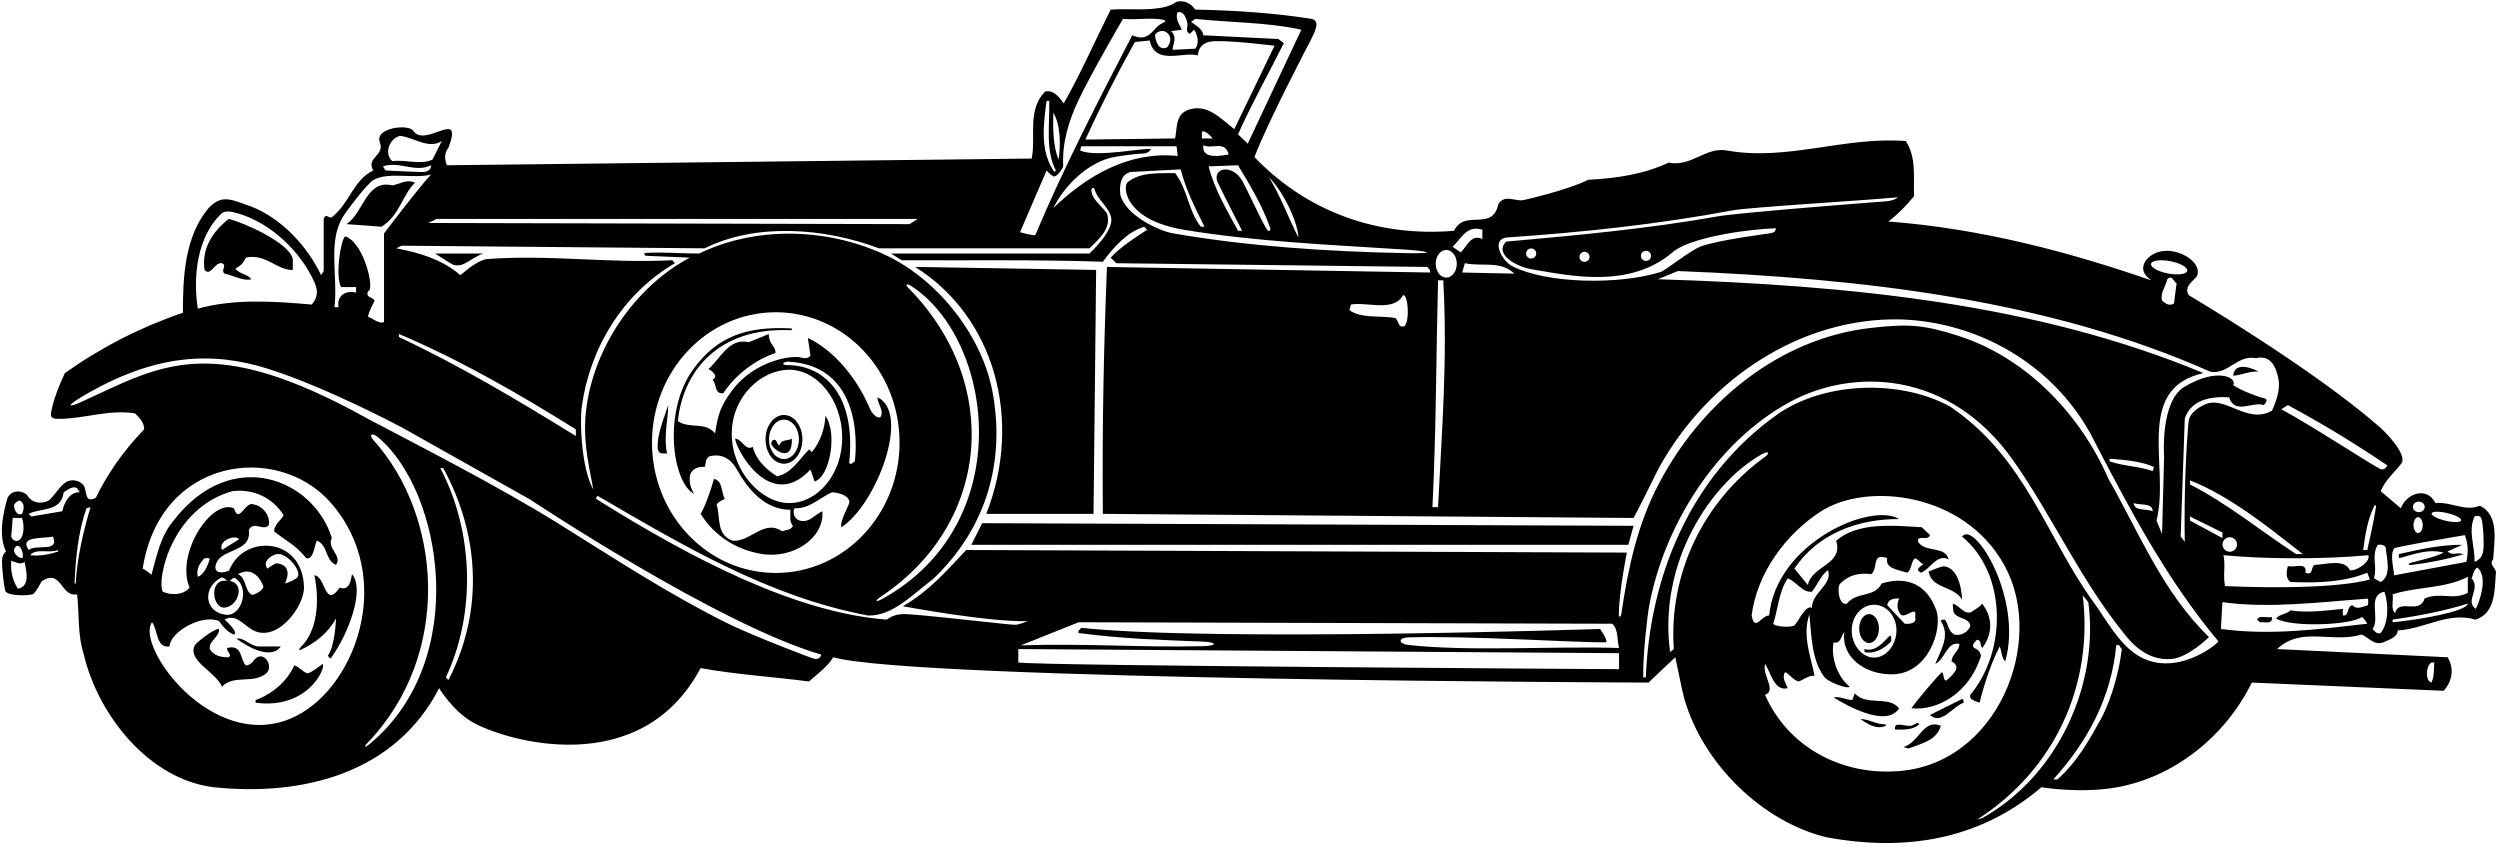 <?xml version="1.0" encoding="UTF-8"?>
<svg xmlns="http://www.w3.org/2000/svg" xmlns:xlink="http://www.w3.org/1999/xlink" width="537pt" height="182pt" viewBox="0 0 537 182" version="1.1">
<g id="surface1">
<path style=" stroke:none;fill-rule:nonzero;fill:rgb(0%,0%,0%);fill-opacity:1;" d="M 535.531 120.141 C 535.77 116.219 536.891 110.617 532.652 108.617 C 529.531 109.98 526.57 107.738 523.133 108.059 C 521.277 104.355 516.875 106.02 515.691 109.18 L 511.371 105.5 C 512.41 103.02 514.41 101.418 515.93 99.418 C 516.891 97.258 512.105 92.57 511.281 91.844 C 497.117 79.355 470.172 63.418 470.172 63.418 C 468.973 61.66 471.051 60.379 471.852 59.418 C 473.68 55.766 464.836 51.16 460.973 55.898 C 459.77 57.66 460.41 59.02 462.09 60.219 C 444.492 54.141 425.609 49.098 405.609 47.578 C 407.449 46.219 409.609 44.059 411.129 42.141 C 410.973 37.98 411.691 33.898 409.371 30.301 C 396.172 29.258 383.852 34.699 370.812 32.301 C 366.328 31.578 363.289 35.898 358.41 34.938 C 353.129 37.418 347.289 38.301 341.129 38.617 C 337.129 40.699 327.328 43.027 326.887 43.035 C 325.09 43.086 323.133 41.828 321.852 43.82 C 320.57 49.898 314.648 44.777 312.328 49.578 C 296.012 50.938 280.809 45.578 269.449 33.738 C 272.57 25.66 281.145 9.395 281.465 8.777 C 282.477 6.809 283.637 4.484 281.77 4.059 C 273.77 2.777 264.969 2.219 256.73 2.059 C 255.77 0.699 254.41 -0.02 252.73 0.379 C 251.746 1.059 250.715 1.434 249.652 1.625 C 245.957 2.297 243.156 1.82 238.57 2.059 C 235.211 8.777 232.09 15.898 228.488 22.219 C 227.609 20.938 226.328 19.258 224.488 19.66 C 220.57 23.66 222.57 29.258 221.609 34.059 L 96.008 35.5 C 96.008 35.5 94.941 33.438 96.328 31.738 C 99.676 22.949 91.297 31.934 88.77 28.098 C 87.754 26.555 80.305 27.438 81.609 30.617 C 82.648 33.5 78.57 33.82 80.168 36.617 C 76.008 38.617 75.129 43.418 71.531 46.461 C 70.688 47.355 70.09 45.5 69.531 47.02 L 69.531 58.219 L 68.969 59.098 C 66.008 52.859 60.488 46.938 54.008 44.379 C 49.887 42.953 47.688 41.578 44.809 44.699 C 39.609 50.859 39.289 59.66 39.289 67.18 C 30.328 70.219 21.848 74.539 13.93 80.141 C 12.668 82.867 11.41 85.969 10.953 88.734 C 10.758 89.93 11.738 89.98 12.605 89.977 C 17.992 89.969 23.352 87.914 28.969 88.781 C 30.008 89.738 30.969 90.781 30.969 92.219 C 26.57 96.781 23.129 101.66 20.57 106.941 C 18.402 108.023 18.633 106.18 18.191 104.742 C 17.777 103.395 15.562 102.625 14.094 103.621 C 12.703 104.562 11.688 106.5 10.488 107.5 C 8.949 108.34 6.859 108.078 5.93 106.496 C 5.391 105.578 2.738 104.809 1.609 106.941 C 0.648 110.379 -0.391 114.941 1.289 118.461 C 0.672 119 0.461 119.648 0.434 120.359 C 0.383 121.863 0.883 126.695 1.23 127.086 C 2.211 128.184 6.824 127.891 7.164 127.574 C 7.969 126.824 8.43 125.625 9.051 124.781 C 13.289 122.141 12.969 128.301 16.57 127.66 C 17.051 132.301 16.648 136.301 18.008 140.617 C 21.051 153.5 31.93 167.418 45.93 169.098 C 65.051 171.098 84.891 166.141 94.328 147.82 C 94.328 147.82 97.25 152.672 101.395 155.066 C 108.426 159.133 137.582 167.836 150.488 143.5 C 157.77 144.859 166.41 145.418 173.77 146.379 C 175.691 144.699 177.852 143.098 178.969 141.18 C 196.41 146.141 354.09 146.617 354.09 146.617 L 359.852 141.18 C 360.355 143.422 361.328 148.504 361.84 150.254 C 365.902 164.176 378.578 176.48 392.223 179.82 C 409.262 183.02 425.289 180.379 438.492 169.098 C 438.492 169.098 446.805 170.516 454.641 169.125 C 467.074 166.922 478.035 158.141 483.691 146.617 L 524.891 148.379 C 524.891 148.379 528.094 145.273 525.77 141.18 L 489.133 139.418 C 494.332 134.461 500.891 138.219 507.289 136.301 C 508.812 136.941 509.93 138.699 511.93 137.98 C 513.051 137.418 514.891 137.02 515.051 135.418 C 520.812 135.098 525.852 131.34 531.77 133.098 C 536.012 131.738 535.852 126.699 536.09 123.34 C 536.492 122.059 534.41 121.418 535.531 120.141 Z M 4.168 107.5 C 5.449 108.059 5.129 109.418 4.73 110.379 C 3.688 110.859 3.129 109.578 3.051 108.941 C 2.809 108.219 3.688 107.66 4.168 107.5 Z M 2.73 111.258 L 4.73 111.258 C 5.289 112.859 5.207 115.66 3.848 116.141 C 3.129 116.379 2.57 115.82 2.41 115.258 Z M 4.73 119.898 C 3.688 119.82 2.168 118.219 3.609 117.258 C 4.57 116.941 5.289 119.578 4.73 119.898 Z M 3.848 126.461 C 2.73 124.781 2.25 122.781 2.41 120.461 C 3.289 120.699 4.41 121.418 5.289 120.699 C 5.703 122.906 6.488 125.898 3.848 126.461 Z M 11.367 115.258 C 12.809 118.781 7.77 116.781 6.168 118.141 C 3.93 115.02 9.527 115.738 11.367 115.258 Z M 12.488 118.461 C 10.648 119.098 8.328 119.5 6.488 119.258 C 7.688 117.66 10.648 118.941 12.488 118.141 Z M 13.367 109.82 L 6.73 110.941 L 6.168 110.379 C 8.73 109.02 13.129 110.059 13.688 105.738 C 14.57 105.18 15.609 104.301 16.57 104.859 L 17.129 105.738 C 14.199 105.598 13.367 109.82 13.367 109.82 Z M 16.27 125.254 C 16.262 125.387 16.008 125.34 16.008 125.34 C 16.25 119.738 16.809 114.219 18.57 109.18 L 19.449 108.941 C 17.965 113.855 16.559 119.766 16.27 125.254 Z M 522.25 142.301 L 522.891 142.301 C 522.758 143.355 522.973 145.34 522.25 146.617 C 520.973 146.219 520.973 143.258 522.25 142.301 Z M 525.68 110.211 C 527.43 110.625 528.766 111.328 528.656 111.781 C 528.551 112.234 527.043 112.266 525.289 111.848 C 523.539 111.434 522.203 110.73 522.312 110.277 C 522.422 109.828 523.926 109.797 525.68 110.211 Z M 519.555 107.742 C 520.258 107.742 520.828 108.25 520.828 108.875 C 520.828 109.5 520.258 110.008 519.555 110.008 C 518.852 110.008 518.281 109.5 518.281 108.875 C 518.281 108.25 518.852 107.742 519.555 107.742 Z M 520.406 112.793 C 520.406 113.73 519.965 114.492 519.414 114.492 C 518.867 114.492 518.426 113.73 518.426 112.793 C 518.426 111.855 518.867 111.098 519.414 111.098 C 519.965 111.098 520.406 111.855 520.406 112.793 Z M 491.449 87.02 C 498.73 90.941 505.852 95.258 512.812 99.98 C 512.402 100.711 511.949 100.887 511.48 100.809 C 510.668 100.676 496.57 91.418 490.012 87.898 Z M 510.359 108.844 C 509.887 112.184 508.492 118.141 508.492 118.141 L 507.609 118.141 C 508.039 114.934 508.527 111.668 509.93 108.789 C 510.102 108.434 510.422 108.43 510.359 108.844 Z M 470.41 104.059 L 470.41 103.18 C 478.973 106.539 487.289 113.258 494.652 119.02 L 493.211 119.02 C 485.609 114.059 478.41 108.141 470.41 104.059 Z M 480.512 116.953 C 480.512 117.812 479.816 118.512 478.957 118.512 C 478.098 118.512 477.398 117.812 477.398 116.953 C 477.398 116.094 478.098 115.398 478.957 115.398 C 479.816 115.398 480.512 116.094 480.512 116.953 Z M 477.371 114.379 L 477.371 115.578 L 470.41 111.82 L 470.41 110.941 Z M 462.039 56.676 C 462.18 55.945 464.031 55.691 466.18 56.102 C 468.328 56.516 469.953 57.441 469.816 58.172 C 469.676 58.898 467.82 59.156 465.672 58.742 C 463.523 58.328 461.898 57.402 462.039 56.676 Z M 467.531 60.859 L 466.973 65.18 C 466.09 65.82 465.133 65.258 464.41 64.539 C 463.93 63.098 465.211 61.5 465.531 59.98 C 466.652 58.938 466.891 60.539 467.531 60.859 Z M 474.73 79.82 C 478.492 80.617 480.57 76.141 484.57 76.938 C 487.93 76.141 488.973 79.098 489.449 81.578 C 489.77 83.82 488.973 86.141 488.012 88.219 C 482.512 91.312 477.898 84.602 473.309 87.016 C 469.922 88.793 470.133 90.164 469.969 92.203 C 469.395 99.438 469.145 108.297 469.289 116.379 L 468.41 115.258 L 469.289 89.898 C 470.652 85.82 474.906 85.105 478.812 85.34 C 480.012 89.18 483.93 86.141 486.25 87.02 C 487.305 85.887 486.836 85.633 486.062 85.48 C 485.246 85.32 480.973 83.738 479.691 82.699 C 480.578 81.102 476.285 78.883 469.25 83.059 C 463.945 86.211 464.848 98.105 464.848 98.105 L 464.41 114.699 L 463.211 111.82 C 466.172 100.379 458.25 83.5 473.289 80.141 C 437.609 65.258 397.449 61.258 356.09 59.98 L 360.41 58.219 C 400.57 59.82 440.09 64.461 474.73 79.82 Z M 453.133 99.098 L 453.133 98.539 C 456.492 98.781 460.012 99.098 462.652 100.301 L 462.41 101.18 C 459.449 100.141 456.09 100.141 453.133 99.098 Z M 462.41 109.82 C 461.051 109.18 458.41 109.898 458.332 108.059 C 459.691 108.617 462.332 107.898 462.41 109.82 Z M 323.531 51.02 C 339.781 49.914 356.246 48.176 372.062 45.199 C 375.711 44.516 398.812 43.18 407.691 42.379 C 406.902 43.016 405.875 43.215 404.762 43.277 C 402.938 43.387 373.691 45.66 369.051 46.461 C 354.25 49.098 338.891 50.539 323.531 51.898 C 320.812 54.617 325.832 57.32 328.977 57.832 C 336.5 59.055 349.887 62.289 359.324 54.141 C 362.672 51.246 373.852 49.34 381.449 49.02 C 381.449 49.699 381.012 49.938 380.469 50.07 C 379.93 50.199 369.617 51.434 365.438 52.898 C 363.141 53.703 357.723 58.109 356.68 58.434 C 347.676 61.234 332.336 60.93 324.922 57.227 C 322.5 56.016 320.289 51.504 323.531 51.02 Z M 354.641 54.969 C 354.641 55.566 354.156 56.055 353.555 56.055 C 352.953 56.055 352.469 55.566 352.469 54.969 C 352.469 54.367 352.953 53.883 353.555 53.883 C 354.156 53.883 354.641 54.367 354.641 54.969 Z M 341.441 55.168 C 341.441 55.77 340.953 56.254 340.355 56.254 C 339.754 56.254 339.27 55.77 339.27 55.168 C 339.27 54.566 339.754 54.082 340.355 54.082 C 340.953 54.082 341.441 54.566 341.441 55.168 Z M 329.98 54.453 C 329.98 55.055 329.496 55.539 328.895 55.539 C 328.297 55.539 327.809 55.055 327.809 54.453 C 327.809 53.855 328.297 53.367 328.895 53.367 C 329.496 53.367 329.98 53.855 329.98 54.453 Z M 325.289 58.777 L 314.09 58.539 L 314.648 56.539 C 318.488 57.34 322.25 55.898 325.289 58.777 Z M 318.41 49.34 L 318.41 51.34 C 316.012 50.141 314.969 53.098 313.77 54.219 L 312.012 53.02 C 313.93 51.18 315.051 48.301 318.41 49.34 Z M 310.656 53.684 C 311.906 53.684 312.918 55.016 312.918 56.652 C 312.918 58.293 311.906 59.625 310.656 59.625 C 309.406 59.625 308.395 58.293 308.395 56.652 C 308.395 55.016 309.406 53.684 310.656 53.684 Z M 308.891 60.219 L 310.012 60.219 C 310.969 77.418 309.691 92.539 308.891 108.941 L 307.691 108.941 C 308.488 92.859 308.488 75.738 308.891 60.219 Z M 301.953 54.375 C 285.211 54.051 267.816 52.887 251.945 50.121 C 248.926 49.594 241.766 46.277 240.648 41.82 C 240.41 39.738 240.73 37.418 242.891 36.938 L 253.609 36.379 C 254.73 40.777 256.73 44.699 258.73 48.699 L 257.93 48.699 C 255.211 45.258 255.129 40.699 252.41 37.18 C 249.055 37.254 244.809 36.859 242.09 39.258 C 241.102 40.879 242.309 47.383 254.367 49.367 C 269.754 51.898 285.316 52.551 301.559 53.594 C 306.938 53.938 309.035 54.516 301.953 54.375 Z M 232.012 32.301 L 232.25 31.418 L 252.73 31.418 L 252.969 33.5 C 242.73 32.461 233.691 37.5 226.25 44.699 C 228.465 40.141 233.168 35.371 238.422 33.926 C 239.621 33.598 244.105 32.996 245.156 32.996 C 245.973 32.996 246.719 32.863 247.211 32.059 C 246.25 31.578 235.289 33.98 232.012 32.301 Z M 258.172 29.738 L 258.172 28.301 C 258.969 27.82 260.488 29.738 260.488 29.738 Z M 263.93 33.18 C 262.488 33.418 258.012 34.379 258.488 31.18 C 260.488 32.141 263.051 30.059 263.93 33.18 Z M 278.891 51.02 C 276.809 46.938 275.129 42.219 272.57 38.059 C 276.012 41.578 278.855 48.152 278.891 51.02 Z M 272.82 48.891 C 273.047 49.512 272.531 49.887 272.184 49.371 C 270.98 47.602 267.711 40.242 266.703 38.625 C 264.598 35.246 260.574 36.031 261.441 38.898 C 261.535 39.211 265.129 46.379 266.809 49.578 L 265.93 49.578 C 263.531 45.098 260.891 40.777 259.609 35.738 L 265.93 35.5 C 268.547 39.816 271.105 44.133 272.82 48.891 Z M 256.73 4.059 C 264.328 4.859 272.328 4.777 279.531 6.379 L 268.012 30.859 L 265.93 28.859 C 268.891 22.219 272.488 15.82 275.77 9.258 L 274.57 8.379 L 258.488 7.578 C 258.25 6.059 256.73 5.418 255.852 4.699 Z M 253.852 6.379 C 253.371 5.258 252.328 3.98 252.969 2.617 C 254.41 2.379 254.809 4.059 255.051 4.938 C 255.211 5.738 254.488 6.859 255.609 7.258 L 256.488 6.379 C 257.129 7.34 257.77 9.18 256.73 10.461 L 251.852 10.699 C 252.012 9.258 252.891 7.898 251.531 6.699 Z M 257.289 11.898 C 257.461 10.074 258.457 9.262 259.836 8.961 C 262.383 8.398 273.77 9.82 273.77 9.82 L 265.129 27.738 C 262.172 25.5 259.289 22.059 255.051 23.66 C 252.41 24.777 252.891 27.578 252.41 29.738 L 233.129 29.98 C 236.41 22.859 239.93 15.898 243.77 9.02 L 246.969 8.699 C 248.09 14.141 254.172 11.02 257.289 11.898 Z M 250.73 10.141 C 248.969 11.02 248.25 9.02 248.09 7.578 C 248.328 6.859 249.289 6.539 250.09 6.699 C 251.609 7.34 251.754 8.855 250.73 10.141 Z M 226.25 24.219 C 227.852 26.859 227.852 31.34 227.371 34.301 C 226.172 31.34 226.172 27.418 226.25 24.219 Z M 224.809 21.66 L 225.371 21.66 C 225.531 26.461 224.488 32.379 226.809 36.617 L 226.488 36.938 C 223.371 32.539 224.09 26.938 224.809 21.66 Z M 224.809 36.617 C 225.129 37.02 225.691 37.559 226.281 37.879 C 226.871 38.199 228.395 36.156 228.371 35.652 C 228.137 30.52 229.586 25.953 231.629 21.59 C 234.211 16.066 241.211 4.059 241.211 4.059 C 244.246 4.312 247.234 3.715 249.855 4.246 C 250.547 4.387 250.355 4.719 249.809 4.926 C 247.59 5.746 247.121 9.312 243.211 7.578 C 236.117 21.215 228.305 36.379 222.398 50.465 C 222.27 50.77 219.102 49.883 219.102 49.883 Z M 197.129 47.02 L 195.371 48.141 L 92.008 47.898 L 93.77 47.02 Z M 85.93 29.18 C 88.891 29.5 92.09 32.141 94.891 30.301 L 92.891 34.301 C 90.09 35.5 87.367 34.219 84.25 34.617 C 82.41 32.859 83.691 29.738 85.93 29.18 Z M 92.57 35.5 C 92.672 36.316 91.988 36.773 91.152 36.938 C 90.676 37.027 82.809 36.617 82.809 36.617 L 82.25 35.738 C 85.848 34.539 89.129 37.18 92.57 35.5 Z M 73.57 46.723 C 74.395 45.32 78.875 39.43 80.176 38.691 C 83.469 36.816 88.555 38.473 92.57 37.5 C 89.656 40.652 82.488 50.141 82.488 50.141 L 82.488 69.18 C 81.367 69.66 80.168 68.379 79.051 68.059 C 79.289 66.699 79.93 65.738 80.488 64.539 C 79.93 63.738 78.488 63.98 79.051 62.539 C 80.586 62.539 78.297 52.156 74.168 50.777 C 73.211 51.258 71.93 59.5 73.289 61.66 L 76.488 61.66 L 76.488 62.859 C 74.41 62.301 72.25 63.418 72.73 65.98 L 71.848 65.98 C 72.609 59.316 70.402 52.098 73.57 46.723 Z M 47.52 45.91 C 47.883 45.562 48.66 45.27 49.859 45.523 C 56.922 47.035 63.688 52.961 66.984 59.488 C 67.82 61.145 68.934 63.094 66.969 65.418 C 58.73 64.699 50.25 64.141 42.488 66.301 C 41.418 59.41 42.324 50.906 47.52 45.91 Z M 62.316 154.391 C 45.285 161.391 29.02 138.688 32.648 133.66 C 33.93 135.18 33.449 139.258 36.41 138.859 C 36.598 135.637 43.465 131.844 47.051 133.418 C 47.77 134.461 48.969 135.898 50.25 136.301 C 51.367 135.82 48.25 133.098 48.25 133.098 C 50.336 131.848 51.945 133.758 53.809 135.039 C 59.094 138.672 65.414 130.43 65.293 126.09 C 65 115.258 52.289 114.656 49.219 122.543 C 49.188 122.621 46.41 123.738 46.25 121.898 C 46.648 117.5 54.168 119.098 53.449 113.82 C 54.488 111.738 56.809 114.301 57.77 112.699 C 58.008 110.617 56.41 108.699 54.57 108.379 C 52.648 107.418 51.367 112.781 50.25 109.18 C 45.344 107.078 37.645 119.121 40.73 126.219 C 39.289 127.898 36.809 127.898 34.969 127.098 C 33.594 124.473 36.914 109.113 49.93 105.5 C 54.488 104.941 58.57 106.941 60.891 110.617 C 60.969 111.18 58.809 112.617 58.891 114.141 C 61.211 116.059 63.609 117.098 65.77 119.898 C 67.449 120.379 67.609 116.539 68.09 116.141 C 70.488 117.098 69.77 120.301 72.168 121.34 C 73.609 119.34 70.09 117.738 71.289 115.578 C 67.355 102.891 49.762 95.664 37.289 111.82 C 34.445 115.199 33.668 119.391 32.551 123.402 C 32.504 123.566 31.688 122.617 30.648 122.141 C 34.363 98.191 59.52 95.051 70.902 107.824 C 85.395 124.086 76.23 148.676 62.316 154.391 Z M 48.52 130.48 C 51.367 129.906 52.551 125.281 49.367 124.781 C 49.77 124.461 50.008 123.98 50.57 124.219 C 53.801 126.375 51.848 132.418 48.555 132.055 C 43.805 131.531 43.418 126.047 47.641 124.023 C 47.738 123.977 48.488 124.379 48.809 124.781 C 44.746 124.062 45.516 131.09 48.52 130.48 Z M 51.129 123.34 C 51.129 123.34 54.512 120.961 56.57 125.898 C 56.648 126.859 54.406 127.918 54.059 127.742 C 52.551 126.965 52.953 124.121 51.129 123.34 Z M 42.488 123.898 C 42.09 122.219 42.891 121.02 43.93 119.898 C 44.25 119.98 44.891 119.66 45.051 120.141 C 44.57 121.578 43.848 123.418 42.488 123.898 Z M 59.461 121 C 59.031 120.957 57.449 122.141 57.449 122.141 C 56.25 120.617 58.25 119.258 59.449 119.02 C 61.504 118.625 64.738 122.43 63.973 123.902 C 63.703 124.414 61.688 125.258 61.211 125.34 C 62.762 121.91 60.75 121.129 59.461 121 Z M 51.367 115.82 L 47.688 118.141 C 46.754 116.152 50.473 114.742 51.367 115.82 Z M 79.422 159.797 C 78.402 160.645 78.043 160.504 78.914 159.602 C 97.352 140.41 94.816 110.664 80.195 94.516 C 79.215 93.43 79.859 92.809 81.168 93.898 C 95.004 105.383 101.199 141.691 79.422 159.797 Z M 96.328 146.059 L 95.77 145.5 C 102.328 131.578 101.688 114.059 94.57 100.539 L 95.211 100.539 C 103.051 114.941 103.93 131.34 96.328 146.059 Z M 174.844 141.48 C 173.957 141.273 161.293 136.391 156.094 133.809 C 143.73 127.66 132.016 119.996 120.176 112.609 C 107.266 104.555 89.617 95.547 79.227 90.07 C 45.289 71.152 34.715 78.426 17.645 86.254 C 14.363 87.758 14.359 87.145 17.594 85.219 C 33.332 75.844 45.711 75.465 57.617 79.23 C 70.289 83.238 86.352 91.828 86.352 91.828 L 113.91 107.316 C 113.91 107.316 154.188 134.133 176.41 140.617 C 176.129 141.531 175.539 141.645 174.844 141.48 Z M 85.691 72.379 L 85.691 71.738 C 98.891 77.34 111.371 84.539 123.688 92.219 L 123.688 93.66 C 111.289 85.98 98.73 78.539 85.691 72.379 Z M 347.77 143.738 C 347.77 143.738 222.809 143.02 218.73 142.301 L 218.73 139.418 L 347.77 140.301 Z M 302.516 138.543 C 300.555 138.336 300.039 136.992 302.562 136.91 C 315.207 136.5 338.555 138.047 344.891 137.98 C 345.609 137.738 343.691 135.098 343.691 135.098 C 343.691 135.098 260.809 137.898 232.25 134.859 C 232.012 135.18 231.449 135.5 231.691 135.98 C 241.199 137.219 249.398 137.457 258.352 137.82 C 261.527 137.945 261.551 138.719 258.367 138.797 C 245.273 139.117 233.703 138.168 219.289 138.617 L 231.691 133.66 L 346.328 133.98 C 347.691 135.34 347.289 137.418 347.77 139.18 C 332.59 138.758 316.184 139.992 302.516 138.543 Z M 359.531 139.418 L 358.73 140.059 C 356.148 120.711 367.488 103.828 378.32 97.633 C 379.867 96.75 380.312 97.266 379.098 98.148 C 365.793 107.773 358.43 123.293 359.531 139.418 Z M 407.371 165.66 C 395.371 166.461 384.012 160.379 379.129 149.258 C 381.691 148.301 378.488 145.098 379.129 142.617 C 380.41 144.461 381.051 148.539 384.012 147.82 C 383.609 146.781 382.648 145.5 383.449 144.379 C 384.352 144.738 385.113 146 386.25 146.371 C 386.629 146.492 388.73 144.859 389.77 145.18 C 389.051 141.34 387.051 136.539 388.648 131.98 C 389.07 135.578 388.996 141.742 391.867 145.41 C 392.824 146.633 396.969 148.059 397.289 147.5 C 394.41 145.098 393.289 140.859 393.852 137.98 C 395.449 138.379 395.449 136.539 396.172 135.738 C 395.41 141.133 400.645 144.988 406.559 144.844 C 414.324 144.648 417.312 135.039 415.91 131.07 C 414.012 125.699 409.742 123.586 404.172 125.34 C 402.648 128.461 398.73 127.02 396.73 129.66 C 394.969 130.219 394.492 126.059 395.289 125.34 C 397.051 123.578 399.289 122.941 401.93 123.34 C 403.531 122.059 401.93 118.617 405.371 119.898 C 404.973 121.98 407.055 122.254 409.691 123.02 C 410.652 122.359 410.531 120.395 411.355 119.961 C 411.629 119.816 413.129 121.34 413.129 121.34 C 412.652 121.34 412.328 121.898 412.012 122.141 C 411.852 122.617 412.328 122.781 412.57 123.02 C 414.652 122.301 416.012 118.859 418.57 120.141 C 417.77 117.258 414.012 118.699 412.25 116.699 C 411.93 116.539 412.012 116.141 412.012 115.82 C 412.73 115.098 414.09 116.141 414.57 114.941 L 412.812 113.258 C 406.492 112.859 399.051 112.141 394.41 116.141 C 396.012 121.34 389.211 121.418 388.328 125.66 L 385.449 122.141 C 390.492 114.539 399.289 111.418 407.93 111.5 C 401.965 107.773 381.52 116.559 380.012 132.219 C 378.328 132.141 376.953 135.855 376.25 132.219 C 377.355 123.32 383.402 114.797 391.219 109.793 C 400.996 103.531 421.91 105.719 430.559 121.453 C 439.605 137.918 428.941 164.461 407.371 165.66 Z M 380.891 133.98 C 381.93 130.781 382.09 127.098 384.012 124.219 C 386.012 125.02 387.129 127.34 389.211 127.098 C 390.41 125.578 391.129 123.578 392.648 122.461 C 393.77 125.5 389.129 127.34 389.211 130.539 C 387.691 129.82 386.008 134.211 385.277 134.426 C 383.746 134.883 381.105 134.469 380.891 133.98 Z M 408.25 131.98 C 409.289 133.02 411.852 129.738 411.371 132.539 C 411.77 133.898 410.355 134.055 409.129 133.98 L 405.371 129.98 C 405.609 128.617 406.855 128.555 407.93 128.539 C 407.449 129.82 407.371 130.781 408.25 131.98 Z M 407.363 135.414 C 407.363 138.461 405.211 141.25 402.555 141.25 C 399.898 141.25 397.746 138.461 397.746 135.414 C 397.746 132.367 399.898 129.898 402.555 129.898 C 405.211 129.898 407.363 132.367 407.363 135.414 Z M 425.77 175.738 L 424.652 176.059 C 441.449 165.34 449.691 147.02 447.371 127.898 L 448.57 129.34 C 450.891 146.461 442.492 166.379 425.77 175.738 Z M 451.449 154.141 C 448.812 158.859 446.332 163.5 441.93 167.418 L 441.051 167.418 C 448.652 159.02 453.531 149.578 454.57 138.617 C 455.371 138.219 455.371 139.18 455.77 139.418 C 455.211 143.98 453.77 149.578 451.449 154.141 Z M 459.062 140.703 C 455.023 138.133 452.402 133.078 449.691 129.34 C 439.531 115.34 435.051 98.219 418.891 87.34 C 408.09 81.418 391.852 81.98 381.77 89.02 C 362.812 102.461 354.328 124.219 353.531 145.5 L 352.969 145.5 C 352.855 140.156 354.004 131.473 354.148 130.652 C 357.219 113.293 368.418 95.027 384.531 86.305 C 397.902 79.07 418.766 79.375 432.535 99.039 C 441.102 111.27 446.895 124.637 456.547 136.461 C 457.387 137.488 460.855 142.047 466.453 141.547 C 470.055 141.227 474.492 136.859 474.492 136.859 C 464.41 127.02 459.531 114.461 452.891 102.859 C 446.859 88.938 435.168 76.777 420.688 72.152 C 413.41 69.824 410.113 69.461 401.559 70.473 C 382.266 72.754 365.602 86.246 356.41 103.738 C 351.812 112.336 349.699 121.996 348.266 131.855 C 348.18 132.457 347.719 132.695 347.719 132.156 C 347.746 127.016 349.449 118.699 349.449 118.699 L 207.531 118.141 C 203.051 122.941 199.371 127.098 193.93 130.219 C 193.93 130.219 212.25 133.66 220.73 133.418 C 220.129 133.66 219.211 134.039 218.289 134.199 C 217.371 134.359 196.527 131.754 193.758 131.914 C 192.594 131.984 191.484 132.316 190.488 133.098 C 171.02 131.617 148.848 120.207 128.098 107.188 C 127.918 107.074 128.277 106.453 128.41 106.531 C 146.836 117.258 165.281 128.246 186.488 132.219 C 191.852 132.301 196.012 127.66 200.328 124.461 C 211.211 114.219 216.012 100.219 213.289 84.699 C 211.215 72.473 201.605 59.992 189.879 54.621 C 177.34 48.879 162.219 48.613 150.172 54.461 C 146.141 54.461 142.355 54.094 138.723 54.328 C 138.016 54.375 138.656 54.938 138.656 54.938 L 148.172 55.34 C 136.191 61.703 127.438 74.93 125.902 88.07 C 125.23 93.809 126.078 98.109 127.449 105.18 C 124.926 100.672 124.48 90.922 124.965 87.371 C 126.664 74.883 133.715 63.082 144.969 56.539 L 144.41 55.898 C 130.73 56.617 117.848 54.617 104.41 55.66 C 102.328 56.219 100.648 57.66 98.891 59.098 C 94.969 55.738 90.168 54.301 85.129 53.34 L 86.25 52.777 L 151.371 53.34 C 162.57 47.738 177.371 49.02 188.809 53.34 L 234.012 53.34 C 236.172 51.258 238.809 48.938 237.77 45.82 C 236.645 44.23 234.316 42.645 234.449 40.742 C 234.477 40.344 235.012 40.211 235.117 40.664 C 235.633 42.777 238.312 44.562 238.695 46.863 C 239.172 49.73 234.012 54.461 234.012 54.461 L 191.371 54.461 L 193.691 55.898 C 208.09 55.98 222.648 55.738 236.891 56.219 C 239.289 53.02 242.012 49.898 245.77 48.699 L 246.41 49.34 C 243.691 51.18 240.969 52.777 238.57 55.34 L 239.77 56.539 L 306.57 57.34 C 306.891 57.738 307.371 58.059 307.129 58.539 L 237.77 57.34 C 237.051 75.98 236.73 91.82 236.891 110.379 L 350.891 111.258 C 352.953 107.453 355.676 101.703 356.371 100.438 C 366.84 81.48 386.891 68.02 408.492 68.617 C 425.211 69.258 440.957 78.355 449.133 93.34 C 457.051 108.617 465.133 124.141 476.492 137.738 C 476.523 138.234 467.18 145.879 459.062 140.703 Z M 194.992 61.715 C 194.359 61.074 194.844 60.871 195.641 61.379 C 213.508 72.777 218.836 112.363 189.586 128.613 C 188.039 129.473 187.797 129.109 189.223 128.156 C 212.695 112.527 215.406 82.309 194.992 61.715 Z M 166.637 123.074 C 151.949 123.074 140.047 110.539 140.047 95.074 C 140.047 79.609 151.949 67.074 166.637 67.074 C 181.316 67.074 193.223 79.609 193.223 95.074 C 193.223 110.539 181.316 123.074 166.637 123.074 Z M 301.691 70.059 C 300.25 70.539 300.488 68.859 299.691 68.301 C 296.41 67.738 292.328 68.461 289.852 66.617 L 290.172 65.418 C 293.531 64.777 299.371 67.098 301.371 63.418 C 302.41 63.098 302.891 68.699 301.691 70.059 Z M 508.551 130.039 C 507.469 130.277 506.258 131.086 505.289 129.98 C 503.93 130.379 504.73 132.301 503.289 132.219 C 503.133 131.82 503.289 130.781 503.289 130.781 C 499.852 131.098 495.531 131.738 492.012 131.098 C 490.957 132.055 489.77 131.82 488.891 132.859 C 492.41 134.859 505.211 134.219 507.289 132.539 C 507.77 132.699 508.492 133.98 508.492 133.98 C 498.012 135.18 487.531 136.539 477.051 135.098 L 477.371 129.34 C 487.445 130.746 498.281 129.328 508.543 128.594 C 508.793 128.574 508.723 130.004 508.551 130.039 Z M 477.93 125.898 C 477.457 123.254 478.09 121.738 477.609 119.258 C 486.973 120.141 499.133 120.141 508.73 119.258 C 509.289 120.699 505.852 122.859 504.73 122.461 C 503.609 119.98 499.531 121.258 497.211 121.34 C 496.25 121.82 496.973 123.738 495.211 123.02 C 495.609 120.539 492.73 122.059 491.449 121.578 C 491.449 121.578 490.57 124.059 492.012 125.02 C 498.25 125.258 503.531 125.02 508.492 123.02 L 509.051 124.461 C 509.051 124.461 502.215 126.902 477.93 125.898 Z M 511.371 135.98 C 510.57 136.301 510.09 135.578 509.609 135.098 C 511.371 132.859 508.332 127.898 512.172 127.098 C 513.133 129.82 513.051 133.898 511.371 135.98 Z M 511.371 125.02 L 509.93 124.219 C 510.73 121.34 509.289 119.66 510.73 117.02 C 511.449 116.941 512.41 117.02 512.492 117.82 C 512.57 119.738 513.852 123.578 511.371 125.02 Z M 514.289 117.781 C 514.531 117.48 524.812 115.738 529.449 114.941 C 530.25 117.02 530.172 118.859 529.77 120.699 L 514.25 123.578 C 514.25 122.473 513.246 119.094 514.289 117.781 Z M 513.93 133.66 L 513.93 133.098 C 519.449 132.301 524.891 131.258 530.09 129.66 C 529.855 131.355 519.371 133.18 513.93 133.66 Z M 530.09 127.34 C 526.812 129.02 524.41 127.098 520.812 128.539 C 519.691 132.141 515.289 128.461 514.492 131.66 C 513.449 130.941 514.172 129.02 513.93 127.66 C 519.133 125.98 525.211 126.461 530.09 123.898 Z M 531.77 130.781 C 529.371 129.02 532.973 126.461 530.891 124.219 C 531.289 123.418 531.289 122.461 532.09 121.898 C 534.812 123.98 532.09 130.461 531.77 130.781 Z M 533.328 118.672 C 533.105 119.531 532.605 120.27 531.531 120.699 C 531.609 117.098 530.09 114.141 531.531 110.941 C 532.402 110.609 532.809 110.898 533.016 111.43 C 533.355 112.316 533.684 117.297 533.328 118.672 "/>
<path style=" stroke:none;fill-rule:nonzero;fill:rgb(0%,0%,0%);fill-opacity:1;" d="M 55.066 141.301 C 54.461 141.734 54.125 142.844 52.809 142.941 C 51.531 141.66 52.117 138.352 48.809 139.18 C 48.57 139.98 49.93 140.539 49.129 141.18 C 47.531 141.18 46.008 140.941 45.051 139.418 C 44.891 137.418 47.051 137.098 47.051 135.098 C 45.93 135.02 42.105 138.066 41.832 138.621 C 40.199 141.941 46.32 144.281 47.688 147.5 C 50.223 144.816 54.359 146.996 57.176 144.648 C 58.797 143.297 56.953 139.949 55.066 141.301 "/>
<path style=" stroke:none;fill-rule:nonzero;fill:rgb(0%,0%,0%);fill-opacity:1;" d="M 47.688 56.539 C 48.891 57.02 47.289 58.059 48.25 58.777 C 50.168 59.18 52.328 60.461 54.008 59.98 C 53.051 58.777 51.289 58.859 50.57 57.66 C 51.609 57.18 52.328 56.461 52.809 55.34 C 57.051 54.379 59.609 58.141 62.891 57.98 L 62.891 55.66 C 62.168 52.059 51.93 47.66 49.129 47.02 C 45.688 49.738 43.289 53.34 43.93 57.98 C 45.289 59.5 46.09 56.219 47.688 56.539 "/>
<path style=" stroke:none;fill-rule:nonzero;fill:rgb(0%,0%,0%);fill-opacity:1;" d="M 60.328 138.859 C 59.051 138.859 57.129 138.859 55.449 138.859 C 53.688 138.699 52.328 136.859 50.809 137.18 C 50.809 137.18 57.641 142.512 60.328 138.859 "/>
<path style=" stroke:none;fill-rule:nonzero;fill:rgb(0%,0%,0%);fill-opacity:1;" d="M 65.957 144.617 C 64.98 144.285 64.176 143.145 63.211 142.941 C 61.609 146.461 58.41 149.098 54.891 150.379 L 54.891 150.941 C 66.156 152.453 70.129 143.383 69.289 142.617 C 69.289 142.617 66.512 144.805 65.957 144.617 "/>
<path style=" stroke:none;fill-rule:nonzero;fill:rgb(0%,0%,0%);fill-opacity:1;" d="M 67.531 123.578 C 68.148 126.262 69.16 134.484 64.664 138.93 C 64.148 139.441 64.133 139.797 64.734 139.512 C 67.758 138.074 70.434 135.992 72.168 132.859 C 72.168 132.859 72.008 138.699 70.41 140.859 L 70.969 141.5 C 74.863 136.266 78.453 126.555 75.609 123.34 C 75.367 124.461 75.156 127.02 72.969 126.219 C 69.691 130.941 69.93 123.66 67.531 123.578 "/>
<path style=" stroke:none;fill-rule:nonzero;fill:rgb(0%,0%,0%);fill-opacity:1;" d="M 89.129 39.258 C 87.367 38.379 85.848 39.578 84.25 39.82 C 78.648 38.461 78.09 45.82 74.41 48.141 L 81.93 48.699 C 85.93 46.219 86.328 41.98 89.129 39.258 "/>
<path style=" stroke:none;fill-rule:nonzero;fill:rgb(0%,0%,0%);fill-opacity:1;" d="M 97.348 56.871 C 99.641 57.609 101.254 55.254 103.848 54.461 L 93.449 54.461 C 94.656 55.254 97.121 56.801 97.348 56.871 "/>
<path style=" stroke:none;fill-rule:nonzero;fill:rgb(0%,0%,0%);fill-opacity:1;" d="M 235.449 57.98 L 196.57 57.34 C 213.559 67.957 219.805 90.098 211.852 110.379 L 234.891 110.379 L 235.449 57.98 "/>
<path style=" stroke:none;fill-rule:nonzero;fill:rgb(0%,0%,0%);fill-opacity:1;" d="M 208.648 117.02 L 349.77 117.02 L 350.891 112.941 L 210.969 112.379 L 208.648 117.02 "/>
<path style=" stroke:none;fill-rule:nonzero;fill:rgb(0%,0%,0%);fill-opacity:1;" d="M 407.93 152.141 C 405.691 149.34 400.891 151.738 398.41 148.941 L 397.852 150.379 C 396.492 150.301 395.051 149.5 393.852 149.82 C 396.852 151.648 405.273 156.363 407.93 152.141 "/>
<path style=" stroke:none;fill-rule:nonzero;fill:rgb(0%,0%,0%);fill-opacity:1;" d="M 405.051 155.898 L 405.051 155.578 C 403.051 155.66 401.289 154.379 399.609 154.461 C 400.969 155.34 402.969 156.859 405.051 155.898 "/>
<path style=" stroke:none;fill-rule:nonzero;fill:rgb(0%,0%,0%);fill-opacity:1;" d="M 412.012 155.258 C 411.691 155.258 410.801 155.879 410.453 155.906 C 408.918 156.023 406.789 154.875 407.051 156.699 C 408.973 156.781 410.891 156.781 412.25 155.578 L 412.012 155.258 "/>
<path style=" stroke:none;fill-rule:nonzero;fill:rgb(0%,0%,0%);fill-opacity:1;" d="M 408.812 160.461 L 409.93 160.781 C 412.57 159.738 416.012 159.098 416.891 155.898 C 413.051 154.301 412.25 159.578 408.812 160.461 "/>
<path style=" stroke:none;fill-rule:nonzero;fill:rgb(0%,0%,0%);fill-opacity:1;" d="M 425.531 140.859 C 425.289 139.98 424.973 139.578 424.09 139.18 C 423.289 138.617 424.25 137.898 424.652 137.418 C 425.691 137.5 425.289 138.699 425.77 139.18 C 425.77 139.18 429.664 134.738 425.77 129.66 C 425.129 130.539 424.328 130.781 423.531 131.418 C 421.93 132.219 420.891 129.98 419.449 129.66 C 419.449 129.66 419.523 131.312 419.676 131.59 C 420.477 133.035 423.145 132.656 423.211 134.539 C 422.652 135.82 421.289 136.617 419.77 136.301 C 418.41 135.5 418.57 134.141 417.77 133.098 C 417.449 133.098 417.051 133.02 416.891 133.418 C 418.812 136.379 417.254 138.953 415.691 142.617 C 417.852 141.578 418.172 137.738 420.891 138.301 C 420.891 139.82 419.211 140.539 419.211 142.059 C 420.156 142.566 420.348 143.145 420.184 143.734 C 419.961 144.539 418.191 146.176 418.059 146.172 C 417.289 146.148 417.676 144.855 417.129 144.379 C 416.41 144.941 411.691 150.461 410.57 152.141 C 416.305 152.715 423.078 148.766 425.531 140.859 "/>
<path style=" stroke:none;fill-rule:nonzero;fill:rgb(0%,0%,0%);fill-opacity:1;" d="M 421.449 128.781 C 421.449 128.781 421.344 122.051 417.551 121.648 C 417.012 121.59 414.25 122.781 414.25 122.781 C 414.973 126.539 419.691 125.82 421.449 128.781 "/>
<path style=" stroke:none;fill-rule:nonzero;fill:rgb(0%,0%,0%);fill-opacity:1;" d="M 421.449 150.141 C 419.211 151.258 416.891 152.379 414.57 153.578 C 416.973 155.82 419.371 151.82 421.77 150.941 C 421.77 150.699 421.852 150.219 421.449 150.141 "/>
<path style=" stroke:none;fill-rule:nonzero;fill:rgb(0%,0%,0%);fill-opacity:1;" d="M 421.449 115.258 C 430.984 123.059 431.223 139.645 423.211 149.258 C 422.891 150.301 424.41 150.617 425.211 150.941 C 426.25 146.781 427.691 142.461 429.531 138.859 C 429.93 139.578 429.93 141.418 430.73 142.059 C 434.562 128.477 424.039 111.637 421.449 115.258 "/>
<path style=" stroke:none;fill-rule:nonzero;fill:rgb(0%,0%,0%);fill-opacity:1;" d="M 485.133 79.82 C 485.133 79.82 480.102 77 479.691 80.699 C 481.371 80.617 483.211 79.66 485.133 79.82 "/>
<path style=" stroke:none;fill-rule:nonzero;fill:rgb(0%,0%,0%);fill-opacity:1;" d="M 484.812 133.098 L 485.449 133.66 C 486.555 133.555 488.172 134.219 488.012 132.539 C 486.973 132.781 485.289 132.059 484.812 133.098 "/>
<path style=" stroke:none;fill-rule:nonzero;fill:rgb(0%,0%,0%);fill-opacity:1;" d="M 524.891 118.699 C 522.789 119.781 519.973 120.273 517.816 120.895 C 517.098 121.098 517.324 121.438 518.043 121.348 C 521.773 120.883 525.859 120.094 529.211 119.02 C 527.055 118.555 527.133 119.5 525.691 118.461 L 528.891 117.02 C 524.391 117.02 520.098 117.902 515.441 118.98 C 515.047 119.074 515.371 119.898 515.371 119.898 C 518.41 119.098 521.531 117.82 524.891 118.699 "/>
<path style=" stroke:none;fill-rule:nonzero;fill:rgb(0%,0%,0%);fill-opacity:1;" d="M 141.289 96.539 C 141.688 97.66 142.105 97.305 143.289 97.418 C 142.488 93.98 143.531 89.898 143.531 87.02 C 142.57 90.059 141.051 93.34 141.289 96.539 "/>
<path style=" stroke:none;fill-rule:nonzero;fill:rgb(0%,0%,0%);fill-opacity:1;" d="M 173.531 72.617 L 174.09 76.379 C 173.457 77.148 172.746 76.973 171.977 76.773 C 170.164 76.309 162.109 77.352 157.254 83.879 C 154.879 87.07 154.195 88.93 153.609 93.098 C 151.371 90.461 148.25 92.219 145.609 90.461 C 146.668 79.883 154.191 70.273 169.754 70.922 C 170.215 70.938 170.336 70.566 169.852 70.539 C 160.484 70.062 154.066 72.195 148.91 79.316 C 142.234 88.531 144.516 103.691 149.051 106.059 C 148.41 104.941 148.012 103.738 148.172 102.301 C 148.488 100.699 150.012 100.141 151.371 100.301 C 151.688 99.5 151.449 98.461 152.488 97.98 C 155.211 97.387 157.066 98.668 158.285 100.848 C 160.699 105.16 164.32 109.5 169.77 109.5 C 169.852 110.379 169.449 112.059 170.328 112.941 C 169.852 113.98 168.809 113.738 168.012 114.141 C 164.172 111.418 161.051 116.539 157.371 116.141 C 153.77 114.859 154.809 111.18 153.93 108.379 C 154.328 107.738 155.051 107.5 155.688 107.18 C 154.891 105.738 155.289 103.34 153.371 102.859 C 152.754 105.156 151.312 109.168 150.488 110.379 C 153.609 115.293 158.191 118.035 163.453 118.965 C 170.367 120.191 177.125 115.512 176.648 109.82 C 175.051 110.461 173.93 112.379 171.77 111.82 C 170.648 111.5 170.172 110.059 170.648 109.18 C 173.852 109.34 176.012 106.941 178.73 105.738 C 178.73 105.738 182.156 105.898 182.469 107.793 C 182.547 108.246 180.328 111.898 180.73 113.258 C 188.215 108.414 195.727 88.715 188.488 85.34 C 188.488 86.859 190.09 88.379 189.051 89.66 C 188.172 89.738 187.656 89.055 187.051 88.219 C 181.895 75.914 173.531 72.617 173.531 72.617 Z M 169.531 108.059 C 163.512 108.059 157.184 101.234 157.184 93.191 C 157.184 85.152 163.512 79.422 169.531 79.422 C 175.547 79.422 180.906 85.938 180.906 93.98 C 180.906 102.02 175.547 108.059 169.531 108.059 Z M 183.609 99.098 C 183.211 99.34 182.73 99.98 182.41 99.418 C 183.961 84.52 176.812 78.422 169.055 78.422 C 167.938 78.418 167.941 77.852 169.145 77.676 C 186.656 78.453 183.609 99.098 183.609 99.098 "/>
<path style=" stroke:none;fill-rule:nonzero;fill:rgb(0%,0%,0%);fill-opacity:1;" d="M 153.051 81.578 C 154.012 82.461 153.371 84.699 155.371 84.461 C 157.93 80.539 162.25 77.258 166.57 75.82 C 166.648 74.219 165.156 74.152 165.129 71.738 C 163.688 72.379 162.25 72.938 160.809 73.5 C 156.488 72.539 154.73 77.098 152.172 79.258 C 152.891 79.66 154.488 80.777 153.051 81.578 "/>
<path style=" stroke:none;fill-rule:nonzero;fill:rgb(0%,0%,0%);fill-opacity:1;" d="M 173.77 96.539 C 171.77 98.539 170.012 101.738 166.891 102.301 C 164.41 100.699 162.41 98.781 161.688 95.98 C 160.172 96.941 159.371 94.301 157.93 94.219 C 157.801 95.902 165.23 110.348 174.09 100.859 L 174.969 103.418 C 178.312 102.445 179.922 92.848 177.289 89.34 C 177.211 91.898 176.25 94.859 174.41 97.098 L 173.77 96.539 "/>
<path style=" stroke:none;fill-rule:nonzero;fill:rgb(0%,0%,0%);fill-opacity:1;" d="M 168.395 99.605 C 170.582 99.605 172.355 97.266 172.355 94.375 C 172.355 91.484 170.582 89.141 168.395 89.141 C 166.207 89.141 164.434 91.484 164.434 94.375 C 164.434 97.266 166.207 99.605 168.395 99.605 Z M 168.395 90.137 C 170.164 90.137 171.602 92.035 171.602 94.375 C 171.602 96.715 170.164 98.613 168.395 98.613 C 166.621 98.613 165.188 96.715 165.188 94.375 C 165.188 92.035 166.621 90.137 168.395 90.137 "/>
<path style=" stroke:none;fill-rule:nonzero;fill:rgb(0%,0%,0%);fill-opacity:1;" d="M 170.09 94.219 C 169.211 94.781 167.77 94.301 167.449 95.66 C 166.648 95.418 167.051 94.141 166.012 94.539 C 165.488 95.059 165.648 95.48 165.969 95.879 C 167.113 97.309 170.277 98.922 170.09 94.219 "/>
<path style=" stroke:none;fill-rule:nonzero;fill:rgb(0%,0%,0%);fill-opacity:1;" d="M 400.492 139.418 L 400.492 140.059 C 402.57 140.539 404.652 139.418 406.25 137.738 C 406.172 137.34 406.41 136.539 405.93 136.539 C 404.328 138.141 402.891 140.059 400.492 139.418 "/>
<path style=" stroke:none;fill-rule:nonzero;fill:rgb(0%,0%,0%);fill-opacity:1;" d="M 399.355 135.016 C 399.355 136.73 400.305 138.125 401.477 138.125 C 402.648 138.125 403.598 136.73 403.598 135.016 C 403.598 133.297 402.648 131.902 401.477 131.902 C 400.305 131.902 399.355 133.297 399.355 135.016 "/>
</g>
</svg>
